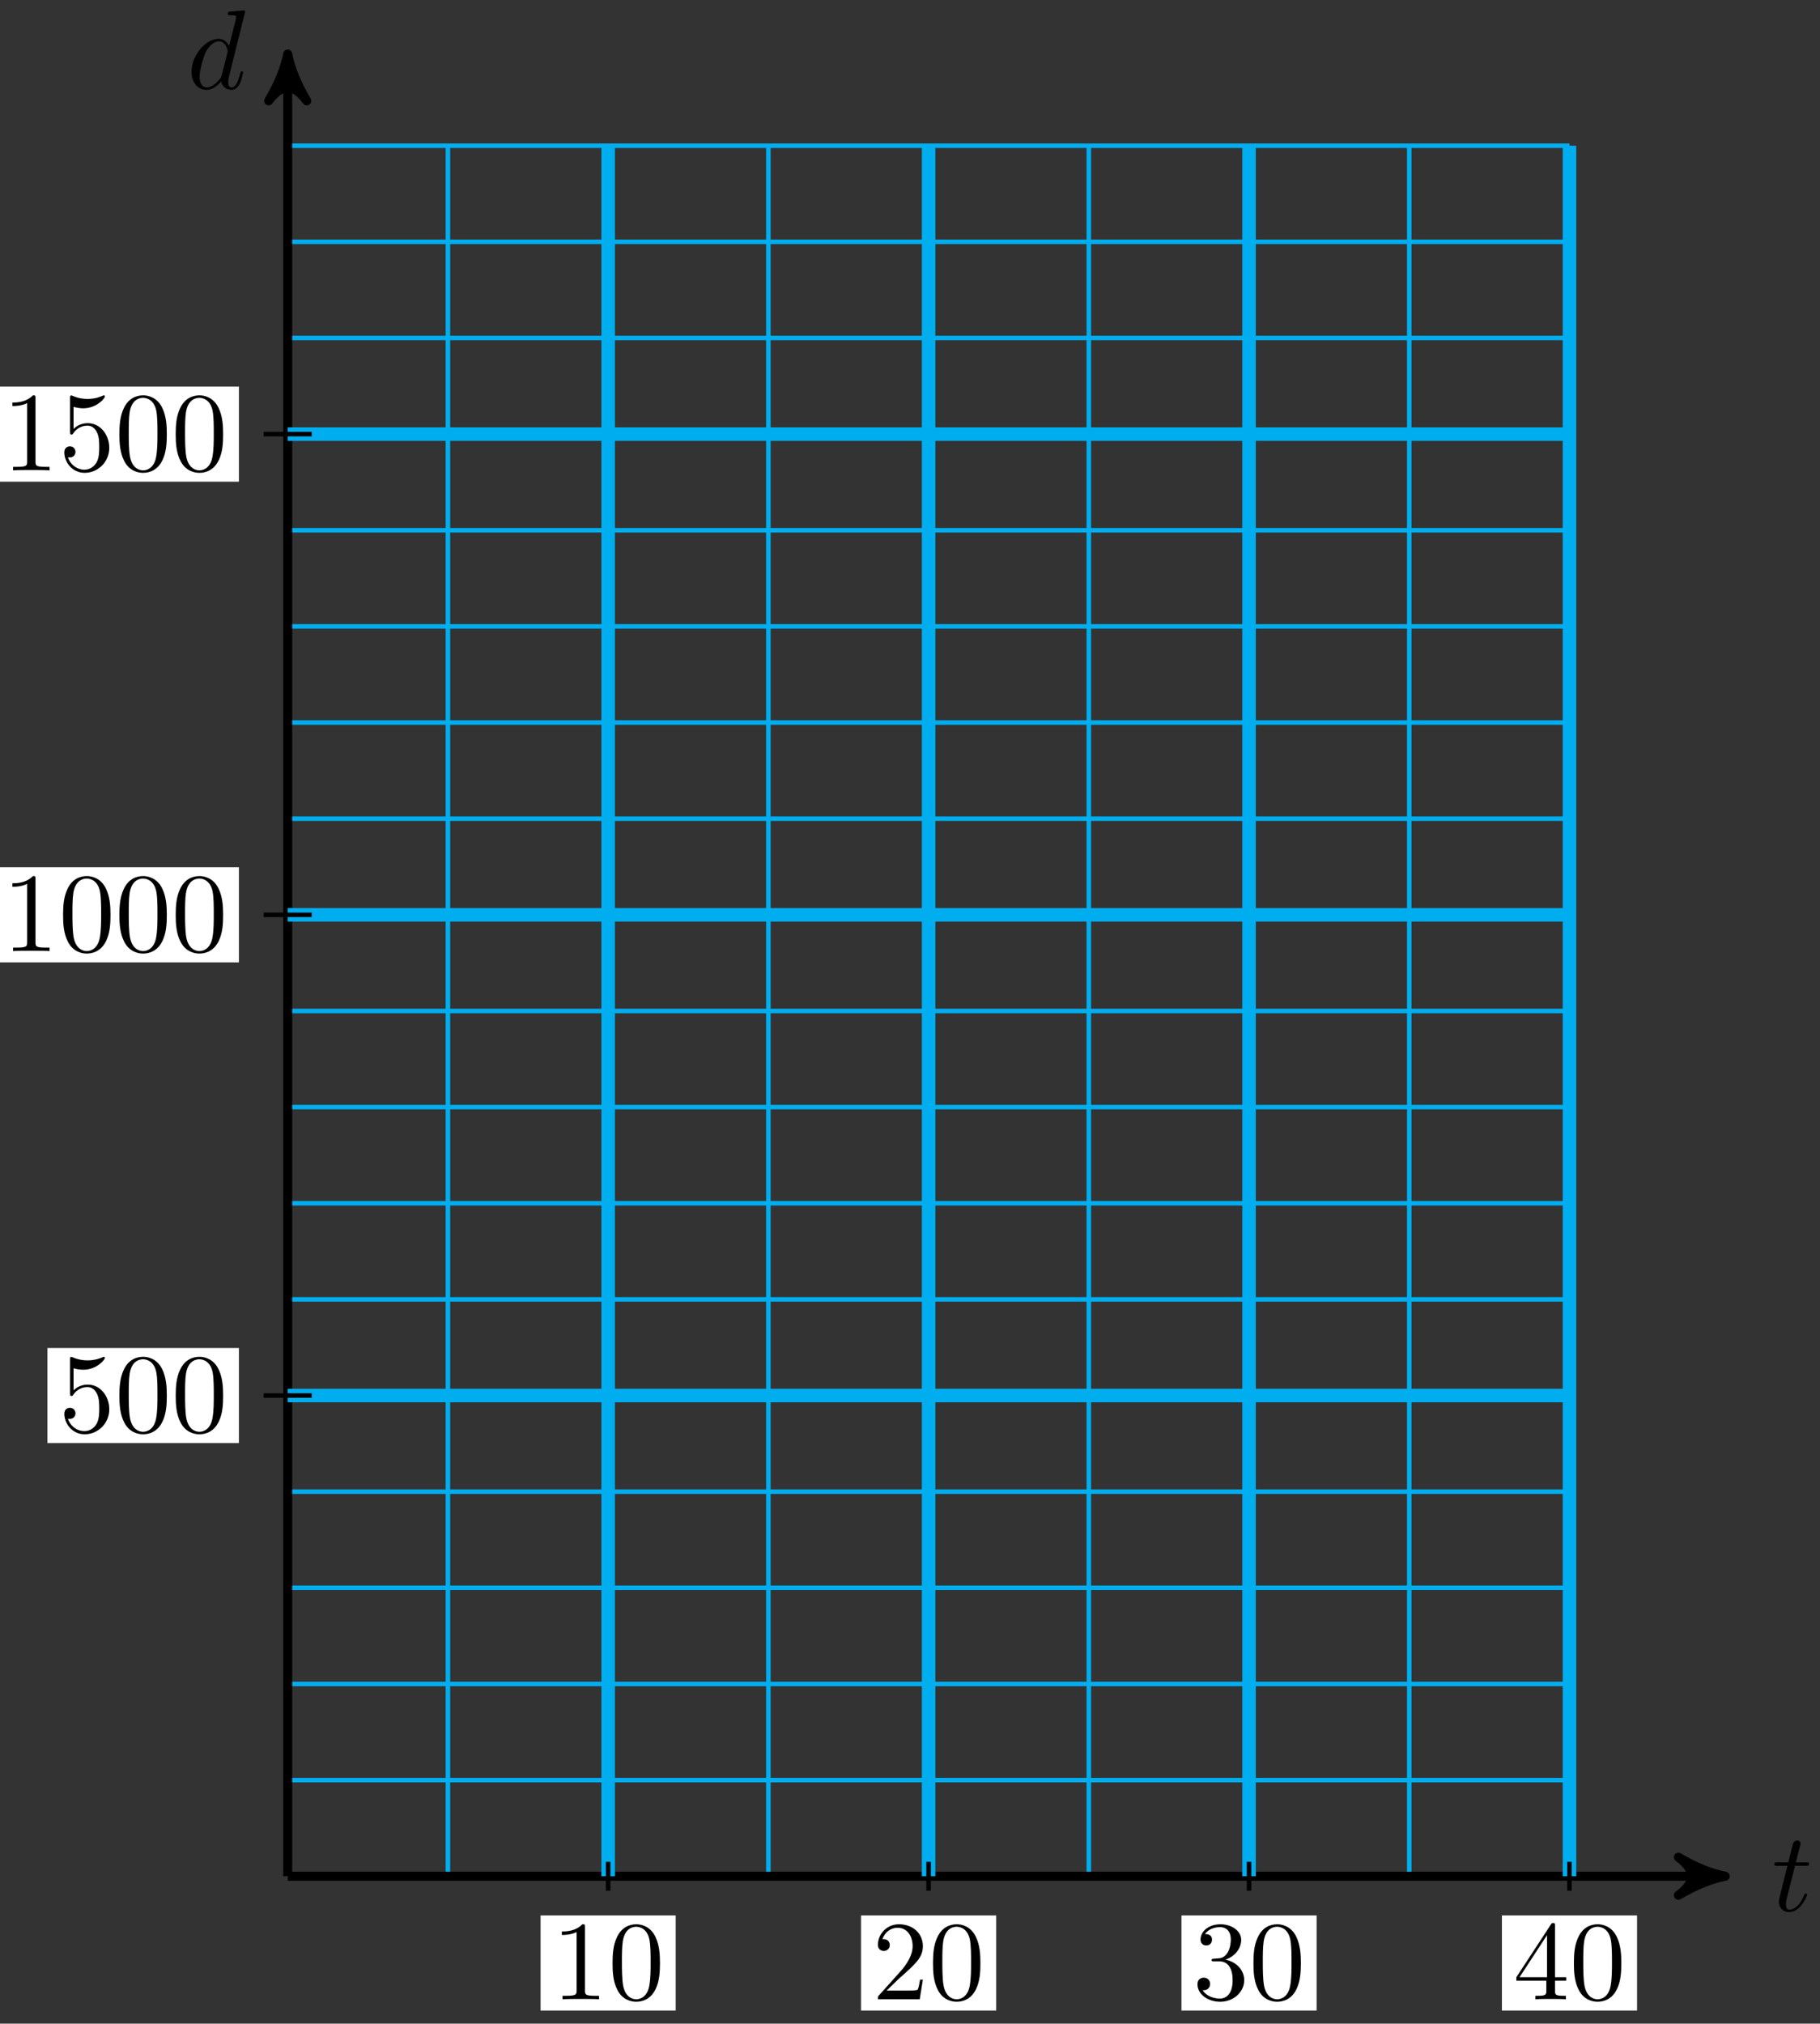 <svg xmlns="http://www.w3.org/2000/svg" xmlns:xlink="http://www.w3.org/1999/xlink" version="1.1" width="161" height="179" viewBox="0 0 161 179">
<rect x="0" y="0" width="161" height="179" fill="#333333" stroke="none"/>
<defs>
<path id="font_1_2" d="M.206 .4H.3C.32 .4 .33 .4 .33 .42 .33 .431 .32 .431 .302 .431H.214C.25 .572 .255 .592 .255 .598 .255 .615 .243 .625 .226 .625 .223 .625 .195 .624 .186 .589L.147 .431H.053C.033 .431 .023 .431 .023 .412 .023 .4 .031 .4 .051 .4H.139C.067 .116 .063 .099 .063 .081 .063 .027 .101-.011 .155-.011 .257-.011 .314 .135 .314 .143 .314 .153 .306 .153 .302 .153 .293 .153 .292 .15 .287 .139 .244 .035 .191 .011 .157 .011 .136 .011 .126 .024 .126 .057 .126 .081 .128 .088 .132 .105L.206 .4Z"/>
<path id="font_1_1" d="M.516 .683C.516 .684 .516 .694 .503 .694 .488 .694 .393 .685 .376 .683 .368 .682 .362 .677 .362 .664 .362 .652 .371 .652 .386 .652 .434 .652 .436 .645 .436 .635L.433 .615 .373 .378C.355 .415 .326 .442 .281 .442 .164 .442 .04 .295 .04 .149 .04 .055 .095-.011 .173-.011 .193-.011 .243-.007 .303 .064 .311 .022 .346-.011 .394-.011 .429-.011 .452 .012 .468 .044 .485 .08 .498 .141 .498 .143 .498 .153 .489 .153 .486 .153 .476 .153 .475 .149 .472 .135 .455 .07 .437 .011 .396 .011 .369 .011 .366 .037 .366 .057 .366 .081 .368 .088 .372 .105L.516 .683M.308 .119C.303 .101 .303 .099 .288 .082 .244 .027 .203 .011 .175 .011 .125 .011 .111 .066 .111 .105 .111 .155 .143 .278 .166 .324 .197 .383 .242 .42 .282 .42 .347 .42 .361 .338 .361 .332 .361 .326 .359 .32 .358 .315L.308 .119Z"/>
<path id="font_2_2" d="M.294 .64C.294 .664 .294 .666 .271 .666 .209 .602 .121 .602 .089 .602V.571C.109 .571 .168 .571 .22 .597V.079C.22 .043 .217 .031 .127 .031H.095V0C.13 .003 .217 .003 .257 .003 .297 .003 .384 .003 .419 0V.031H.387C.297 .031 .294 .042 .294 .079V.64Z"/>
<path id="font_2_1" d="M.46 .32C.46 .4 .455 .48 .42 .554 .374 .65 .292 .666 .25 .666 .19 .666 .117 .64 .076 .547 .044 .478 .039 .4 .039 .32 .039 .245 .043 .155 .084 .079 .127-.002 .2-.022 .249-.022 .303-.022 .379-.001 .423 .094 .455 .163 .46 .241 .46 .32M.249-0C.21-0 .151 .025 .133 .121 .122 .181 .122 .273 .122 .332 .122 .396 .122 .462 .13 .516 .149 .635 .224 .644 .249 .644 .282 .644 .348 .626 .367 .527 .377 .471 .377 .395 .377 .332 .377 .257 .377 .189 .366 .125 .351 .03 .294-0 .249-0Z"/>
<path id="font_2_3" d="M.127 .077 .233 .18C.389 .318 .449 .372 .449 .472 .449 .586 .359 .666 .237 .666 .124 .666 .05 .574 .05 .485 .05 .429 .1 .429 .103 .429 .12 .429 .155 .441 .155 .482 .155 .508 .137 .534 .102 .534 .094 .534 .092 .534 .089 .533 .112 .598 .166 .635 .224 .635 .315 .635 .358 .554 .358 .472 .358 .392 .308 .313 .253 .251L.061 .037C.05 .026 .05 .024 .05 0H.421L.449 .174H.424C.419 .144 .412 .1 .402 .085 .395 .077 .329 .077 .307 .077H.127Z"/>
<path id="font_2_4" d="M.29 .352C.372 .379 .43 .449 .43 .528 .43 .61 .342 .666 .246 .666 .145 .666 .069 .606 .069 .53 .069 .497 .091 .478 .12 .478 .151 .478 .171 .5 .171 .529 .171 .579 .124 .579 .109 .579 .14 .628 .206 .641 .242 .641 .283 .641 .338 .619 .338 .529 .338 .517 .336 .459 .31 .415 .28 .367 .246 .364 .221 .363 .213 .362 .189 .36 .182 .36 .174 .359 .167 .358 .167 .348 .167 .337 .174 .337 .191 .337H.235C.317 .337 .354 .269 .354 .17 .354 .034 .285 .006 .241 .006 .198 .006 .123 .022 .088 .081 .123 .076 .154 .098 .154 .136 .154 .172 .127 .192 .098 .192 .074 .192 .042 .178 .042 .134 .042 .043 .135-.022 .244-.022 .366-.022 .457 .068 .457 .17 .457 .253 .394 .331 .29 .352Z"/>
<path id="font_2_5" d="M.294 .165V.078C.294 .042 .292 .031 .218 .031H.197V0C.238 .003 .29 .003 .332 .003 .374 .003 .427 .003 .468 0V.031H.447C.373 .031 .371 .042 .371 .078V.165H.471V.196H.371V.651C.371 .671 .371 .677 .355 .677 .346 .677 .343 .677 .335 .665L.028 .196V.165H.294M.3 .196H.056L.3 .569V.196Z"/>
<path id="font_2_6" d="M.449 .2C.449 .319 .367 .419 .259 .419 .211 .419 .168 .403 .132 .368V.564C.152 .558 .185 .551 .217 .551 .34 .551 .41 .642 .41 .655 .41 .661 .407 .666 .4 .666 .399 .666 .397 .666 .392 .663 .372 .654 .323 .634 .256 .634 .216 .634 .17 .641 .123 .662 .115 .665 .113 .665 .111 .665 .101 .665 .101 .657 .101 .641V.344C.101 .326 .101 .318 .115 .318 .122 .318 .124 .321 .128 .327 .139 .343 .176 .397 .257 .397 .309 .397 .334 .351 .342 .333 .358 .296 .36 .257 .36 .207 .36 .172 .36 .112 .336 .07 .312 .031 .275 .006 .229 .006 .156 .006 .099 .058 .082 .117 .085 .116 .088 .115 .099 .115 .132 .115 .149 .14 .149 .164 .149 .188 .132 .213 .099 .213 .085 .213 .05 .206 .05 .16 .05 .074 .119-.022 .231-.022 .347-.022 .449 .073 .449 .2Z"/>
</defs>
<path transform="matrix(1,0,0,-1,25.451,165.962)" stroke-width=".399" stroke-linecap="butt" stroke-miterlimit="10" stroke-linejoin="miter" fill="none" stroke="#00aeef" d="M0 0H113.387M0 8.504H113.387M0 17.008H113.387M0 25.512H113.387M0 34.017H113.387M0 42.521H113.387M0 51.025H113.387M0 59.529H113.387M0 68.033H113.387M0 76.537H113.387M0 85.041H113.387M0 93.545H113.387M0 102.05H113.387M0 110.554H113.387M0 119.058H113.387M0 127.562H113.387M0 136.066H113.387M0 144.57H113.387M0 153.071H113.387M0 0V153.074M14.173 0V153.074M28.347 0V153.074M42.52 0V153.074M56.694 0V153.074M70.867 0V153.074M85.04 0V153.074M99.214 0V153.074M113.382 0V153.074M113.387 153.074"/>
<path transform="matrix(1,0,0,-1,25.451,165.962)" stroke-width=".797" stroke-linecap="butt" stroke-miterlimit="10" stroke-linejoin="miter" fill="none" stroke="#000000" d="M0 0H126.126"/>
<path transform="matrix(1,0,0,-1,151.581,165.962)" d="M1.036 0C-.259 .259-1.554 .777-3.108 1.684-1.554 .518-1.554-.518-3.108-1.684-1.554-.777-.259-.259 1.036 0Z"/>
<path transform="matrix(1,0,0,-1,151.581,165.962)" stroke-width=".797" stroke-linecap="butt" stroke-linejoin="round" fill="none" stroke="#000000" d="M1.036 0C-.259 .259-1.554 .777-3.108 1.684-1.554 .518-1.554-.518-3.108-1.684-1.554-.777-.259-.259 1.036 0Z"/>
<use data-text="t" xlink:href="#font_1_2" transform="matrix(9.963,0,0,-9.963,156.735,169.026)"/>
<path transform="matrix(1,0,0,-1,25.451,165.962)" stroke-width=".797" stroke-linecap="butt" stroke-miterlimit="10" stroke-linejoin="miter" fill="none" stroke="#000000" d="M0 0V160.144"/>
<path transform="matrix(0,-1,-1,-0,25.451,5.813)" d="M1.036 0C-.259 .259-1.554 .777-3.108 1.684-1.554 .518-1.554-.518-3.108-1.684-1.554-.777-.259-.259 1.036 0Z"/>
<path transform="matrix(0,-1,-1,-0,25.451,5.813)" stroke-width=".797" stroke-linecap="butt" stroke-linejoin="round" fill="none" stroke="#000000" d="M1.036 0C-.259 .259-1.554 .777-3.108 1.684-1.554 .518-1.554-.518-3.108-1.684-1.554-.777-.259-.259 1.036 0Z"/>
<use data-text="d" xlink:href="#font_1_1" transform="matrix(9.963,0,0,-9.963,16.546,7.838)"/>
<path transform="matrix(1,0,0,-1,25.451,165.962)" stroke-width="1.196" stroke-linecap="butt" stroke-miterlimit="10" stroke-linejoin="miter" fill="none" stroke="#00aeef" d="M28.347 0V153.074"/>
<path transform="matrix(1,0,0,-1,25.451,165.962)" stroke-width=".399" stroke-linecap="butt" stroke-miterlimit="10" stroke-linejoin="miter" fill="none" stroke="#000000" d="M28.347 1.276V-1.276"/>
<path transform="matrix(1,0,0,-1,25.451,165.962)" d="M22.369-11.88H34.324V-3.467H22.369Z" fill="#ffffff"/>
<use data-text="1" xlink:href="#font_2_2" transform="matrix(9.963,0,0,-9.963,48.817,176.846)"/>
<use data-text="0" xlink:href="#font_2_1" transform="matrix(9.963,0,0,-9.963,53.799,176.846)"/>
<path transform="matrix(1,0,0,-1,25.451,165.962)" stroke-width="1.196" stroke-linecap="butt" stroke-miterlimit="10" stroke-linejoin="miter" fill="none" stroke="#00aeef" d="M56.694 0V153.074"/>
<path transform="matrix(1,0,0,-1,25.451,165.962)" stroke-width=".399" stroke-linecap="butt" stroke-miterlimit="10" stroke-linejoin="miter" fill="none" stroke="#000000" d="M56.694 1.276V-1.276"/>
<path transform="matrix(1,0,0,-1,25.451,165.962)" d="M50.716-11.88H62.671V-3.467H50.716Z" fill="#ffffff"/>
<use data-text="2" xlink:href="#font_2_3" transform="matrix(9.963,0,0,-9.963,77.165,176.846)"/>
<use data-text="0" xlink:href="#font_2_1" transform="matrix(9.963,0,0,-9.963,82.146,176.846)"/>
<path transform="matrix(1,0,0,-1,25.451,165.962)" stroke-width="1.196" stroke-linecap="butt" stroke-miterlimit="10" stroke-linejoin="miter" fill="none" stroke="#00aeef" d="M85.04 0V153.074"/>
<path transform="matrix(1,0,0,-1,25.451,165.962)" stroke-width=".399" stroke-linecap="butt" stroke-miterlimit="10" stroke-linejoin="miter" fill="none" stroke="#000000" d="M85.04 1.276V-1.276"/>
<path transform="matrix(1,0,0,-1,25.451,165.962)" d="M79.063-11.88H91.018V-3.467H79.063Z" fill="#ffffff"/>
<use data-text="3" xlink:href="#font_2_4" transform="matrix(9.963,0,0,-9.963,105.513,176.846)"/>
<use data-text="0" xlink:href="#font_2_1" transform="matrix(9.963,0,0,-9.963,110.494,176.846)"/>
<path transform="matrix(1,0,0,-1,25.451,165.962)" stroke-width="1.196" stroke-linecap="butt" stroke-miterlimit="10" stroke-linejoin="miter" fill="none" stroke="#00aeef" d="M113.387 0V153.074"/>
<path transform="matrix(1,0,0,-1,25.451,165.962)" stroke-width=".399" stroke-linecap="butt" stroke-miterlimit="10" stroke-linejoin="miter" fill="none" stroke="#000000" d="M113.387 1.276V-1.276"/>
<path transform="matrix(1,0,0,-1,25.451,165.962)" d="M107.41-11.88H119.365V-3.467H107.41Z" fill="#ffffff"/>
<use data-text="4" xlink:href="#font_2_5" transform="matrix(9.963,0,0,-9.963,133.861,176.846)"/>
<use data-text="0" xlink:href="#font_2_1" transform="matrix(9.963,0,0,-9.963,138.842,176.846)"/>
<path transform="matrix(1,0,0,-1,25.451,165.962)" stroke-width="1.196" stroke-linecap="butt" stroke-miterlimit="10" stroke-linejoin="miter" fill="none" stroke="#00aeef" d="M0 42.521H113.387"/>
<path transform="matrix(1,0,0,-1,25.451,165.962)" stroke-width=".399" stroke-linecap="butt" stroke-miterlimit="10" stroke-linejoin="miter" fill="none" stroke="#000000" d="M2.126 42.521H-2.126"/>
<path transform="matrix(1,0,0,-1,25.451,165.962)" d="M-21.255 38.314H-4.318V46.727H-21.255Z" fill="#ffffff"/>
<use data-text="5" xlink:href="#font_2_6" transform="matrix(9.963,0,0,-9.963,5.193,126.65)"/>
<use data-text="0" xlink:href="#font_2_1" transform="matrix(9.963,0,0,-9.963,10.174,126.65)"/>
<use data-text="0" xlink:href="#font_2_1" transform="matrix(9.963,0,0,-9.963,15.156,126.65)"/>
<path transform="matrix(1,0,0,-1,25.451,165.962)" stroke-width="1.196" stroke-linecap="butt" stroke-miterlimit="10" stroke-linejoin="miter" fill="none" stroke="#00aeef" d="M0 85.041H113.387"/>
<path transform="matrix(1,0,0,-1,25.451,165.962)" stroke-width=".399" stroke-linecap="butt" stroke-miterlimit="10" stroke-linejoin="miter" fill="none" stroke="#000000" d="M2.126 85.041H-2.126"/>
<path transform="matrix(1,0,0,-1,25.451,165.962)" d="M-26.236 80.835H-4.318V89.248H-26.236Z" fill="#ffffff"/>
<use data-text="1" xlink:href="#font_2_2" transform="matrix(9.963,0,0,-9.963,.211,84.128)"/>
<use data-text="0" xlink:href="#font_2_1" transform="matrix(9.963,0,0,-9.963,5.192,84.128)"/>
<use data-text="0" xlink:href="#font_2_1" transform="matrix(9.963,0,0,-9.963,10.174,84.128)"/>
<use data-text="0" xlink:href="#font_2_1" transform="matrix(9.963,0,0,-9.963,15.155,84.128)"/>
<path transform="matrix(1,0,0,-1,25.451,165.962)" stroke-width="1.196" stroke-linecap="butt" stroke-miterlimit="10" stroke-linejoin="miter" fill="none" stroke="#00aeef" d="M0 127.562H113.387"/>
<path transform="matrix(1,0,0,-1,25.451,165.962)" stroke-width=".399" stroke-linecap="butt" stroke-miterlimit="10" stroke-linejoin="miter" fill="none" stroke="#000000" d="M2.126 127.562H-2.126"/>
<path transform="matrix(1,0,0,-1,25.451,165.962)" d="M-26.236 123.355H-4.318V131.768H-26.236Z" fill="#ffffff"/>
<use data-text="1" xlink:href="#font_2_2" transform="matrix(9.963,0,0,-9.963,.211,41.606)"/>
<use data-text="5" xlink:href="#font_2_6" transform="matrix(9.963,0,0,-9.963,5.192,41.606)"/>
<use data-text="0" xlink:href="#font_2_1" transform="matrix(9.963,0,0,-9.963,10.174,41.606)"/>
<use data-text="0" xlink:href="#font_2_1" transform="matrix(9.963,0,0,-9.963,15.155,41.606)"/>
</svg>
